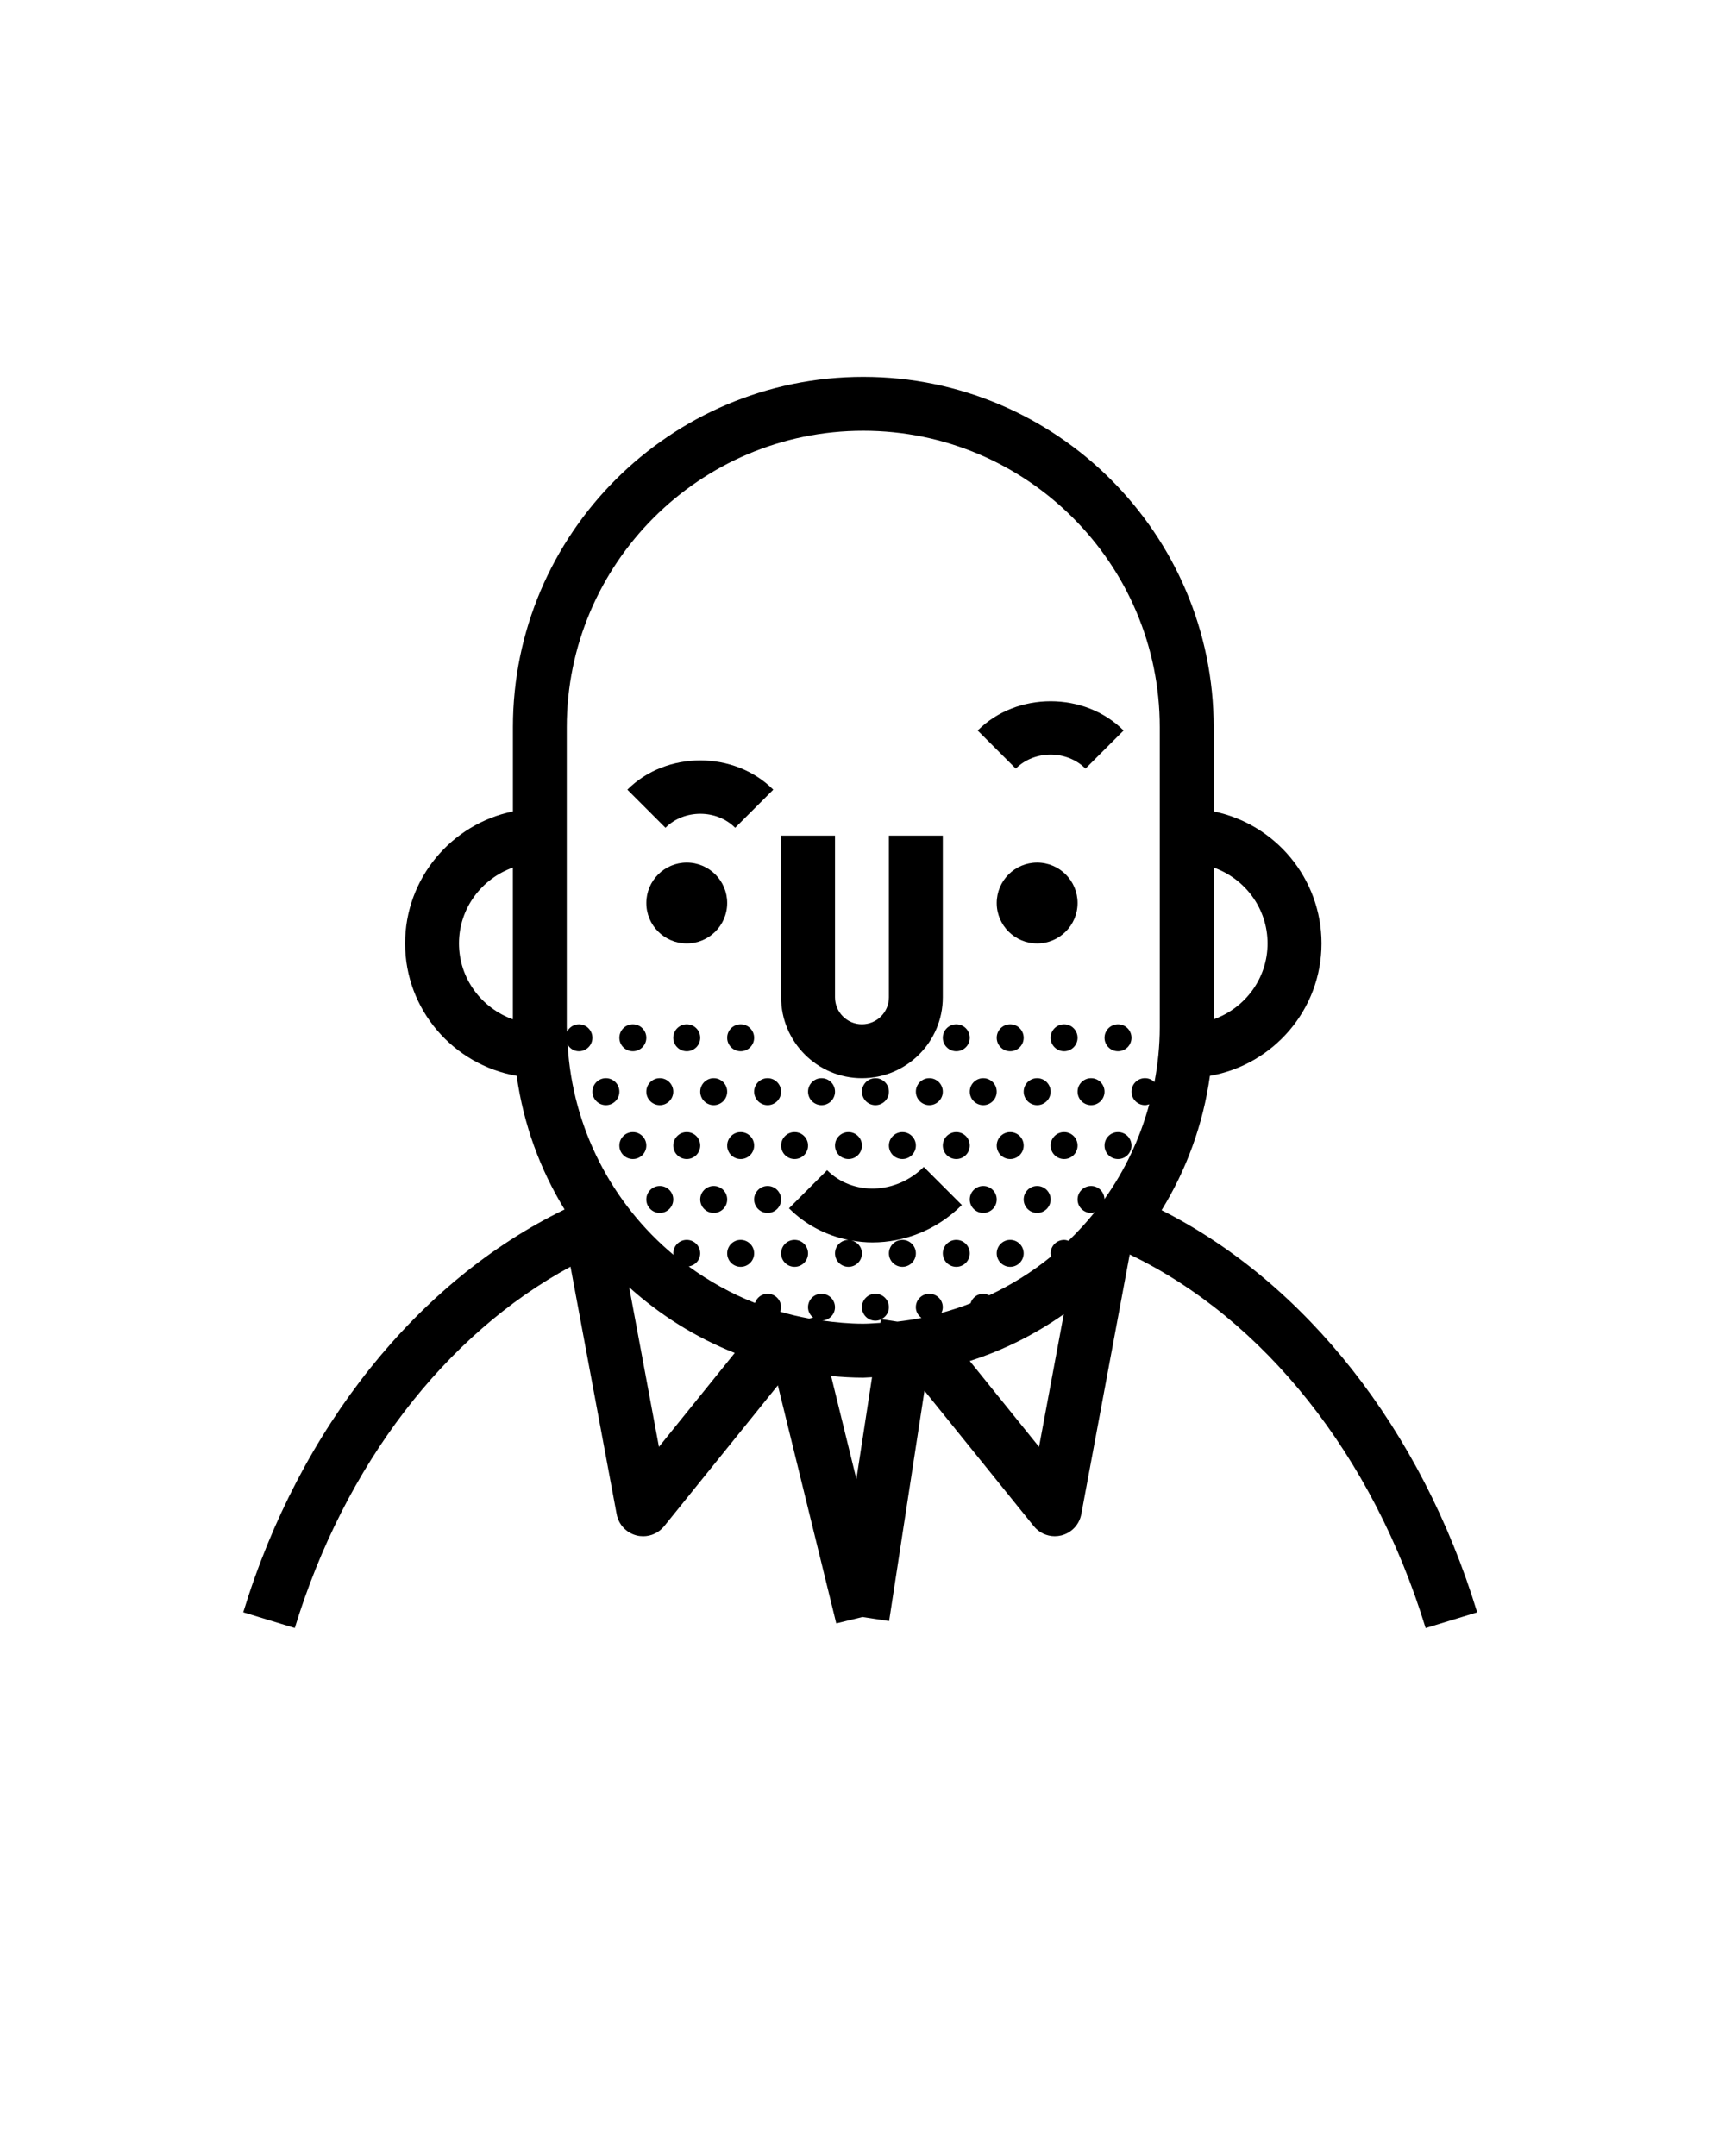 <svg xmlns="http://www.w3.org/2000/svg" xmlns:xlink="http://www.w3.org/1999/xlink" version="1.1" x="0px" y="0px" viewBox="0 0 64 80" enable-background="new 0 0 64 64" xml:space="preserve"><g><g><path d="M43.097,44.905c0.918-1.492,1.541-3.178,1.793-4.985c2.347-0.41,4.14-2.451,4.14-4.913c0-2.414-1.721-4.435-4-4.898    v-3.125c0-7.168-5.832-13-13-13s-13,5.832-13,13v3.125c-2.279,0.464-4,2.484-4,4.898c0,2.462,1.793,4.503,4.14,4.913    c0.251,1.797,0.868,3.475,1.777,4.959c-5.435,2.636-9.826,8.091-11.922,14.946l1.912,0.584c1.849-6.048,5.591-10.901,10.23-13.407    l1.713,9.186c0.072,0.384,0.36,0.69,0.738,0.786c0.081,0.021,0.164,0.03,0.245,0.03c0.298,0,0.586-0.134,0.778-0.372l4.219-5.228    l2.167,8.834L31.999,60l0.988,0.151l1.312-8.546l4.057,5.026c0.192,0.238,0.48,0.372,0.778,0.372c0.081,0,0.164-0.01,0.245-0.03    c0.378-0.096,0.666-0.402,0.738-0.786l1.797-9.638c4.977,2.391,9.024,7.459,10.979,13.862l1.912-0.584    C52.73,53.027,48.427,47.597,43.097,44.905z M47.029,35.007c0,1.302-0.839,2.401-2,2.815v-5.631    C46.19,32.605,47.029,33.705,47.029,35.007z M32.029,15.983c6.065,0,11,4.935,11,11v11.136c0,0.695-0.072,1.373-0.196,2.033    c-0.091-0.09-0.215-0.146-0.353-0.146c-0.276,0-0.5,0.224-0.5,0.5s0.224,0.5,0.5,0.5c0.057,0,0.109-0.015,0.16-0.032    c-0.346,1.28-0.912,2.467-1.663,3.519c-0.008-0.27-0.226-0.486-0.497-0.486c-0.276,0-0.5,0.224-0.5,0.5s0.224,0.5,0.5,0.5    c0.047,0,0.09-0.015,0.133-0.026c-0.3,0.374-0.625,0.727-0.97,1.06c-0.052-0.019-0.105-0.033-0.163-0.033    c-0.276,0-0.5,0.224-0.5,0.5c0,0.04,0.014,0.074,0.022,0.111c-0.699,0.575-1.476,1.055-2.302,1.445    c-0.067-0.033-0.141-0.057-0.221-0.057c-0.225,0-0.408,0.151-0.471,0.355c-0.352,0.137-0.712,0.255-1.08,0.356    c0.031-0.065,0.051-0.136,0.051-0.212c0-0.276-0.224-0.5-0.5-0.5s-0.5,0.224-0.5,0.5c0,0.166,0.086,0.306,0.21,0.396    c-0.294,0.059-0.594,0.103-0.896,0.138l-0.593-0.091c0.164-0.082,0.279-0.247,0.279-0.443c0-0.276-0.224-0.5-0.5-0.5    s-0.5,0.224-0.5,0.5s0.224,0.5,0.5,0.5c0.072,0,0.14-0.017,0.202-0.044l-0.02,0.124c-0.211,0.012-0.42,0.032-0.634,0.032    c-0.518,0-1.022-0.049-1.521-0.118c0.263-0.015,0.473-0.228,0.473-0.494c0-0.276-0.224-0.5-0.5-0.5s-0.5,0.224-0.5,0.5    c0,0.158,0.077,0.293,0.191,0.384l-0.147,0.036c-0.366-0.067-0.725-0.152-1.077-0.255c0.019-0.053,0.033-0.106,0.033-0.165    c0-0.276-0.224-0.5-0.5-0.5c-0.221,0-0.401,0.145-0.468,0.342c-0.882-0.347-1.705-0.806-2.458-1.356    c0.239-0.037,0.426-0.235,0.426-0.485c0-0.276-0.224-0.5-0.5-0.5s-0.5,0.224-0.5,0.5c0,0.021,0.009,0.037,0.012,0.057    c-2.264-1.89-3.747-4.672-3.931-7.799c0.089,0.143,0.239,0.242,0.419,0.242c0.276,0,0.5-0.224,0.5-0.5s-0.224-0.5-0.5-0.5    c-0.195,0-0.36,0.115-0.442,0.278c-0.001-0.056-0.009-0.11-0.009-0.166V26.983C21.029,20.918,25.964,15.983,32.029,15.983z     M32.354,51.103l-0.58,3.778l-0.938-3.822c0.394,0.036,0.791,0.061,1.193,0.061C32.139,51.119,32.245,51.105,32.354,51.103z     M17.029,35.007c0-1.302,0.839-2.401,2-2.815v5.631C17.868,37.408,17.029,36.309,17.029,35.007z M24.448,53.687l-1.104-5.922    c1.143,1.03,2.463,1.861,3.917,2.437L24.448,53.687z M38.55,53.687l-2.571-3.186c1.258-0.401,2.429-0.993,3.488-1.735    L38.55,53.687z"/><path d="M34.273,43.3c-1.023,1.021-2.633,1.075-3.586,0.121l-1.414,1.414c0.621,0.621,1.39,1.009,2.202,1.173    c-0.273,0.003-0.495,0.225-0.495,0.499c0,0.276,0.224,0.5,0.5,0.5s0.5-0.224,0.5-0.5c0-0.239-0.171-0.429-0.395-0.479    c0.259,0.045,0.521,0.073,0.783,0.073c1.189,0,2.396-0.465,3.318-1.388L34.273,43.3z"/><path d="M27.276,30.715l1.414-1.414c-1.445-1.447-3.967-1.447-5.414,0l1.414,1.414C25.382,30.023,26.585,30.023,27.276,30.715z"/><path d="M40.273,28.52l1.414-1.414c-1.445-1.447-3.967-1.447-5.414,0l1.414,1.414C38.379,27.828,39.582,27.828,40.273,28.52z"/><circle cx="38.48" cy="33.507" r="1.5"/><circle cx="25.48" cy="33.507" r="1.5"/><circle cx="23.48" cy="38.507" r="0.5"/><circle cx="25.48" cy="38.507" r="0.5"/><circle cx="27.48" cy="38.507" r="0.5"/><circle cx="35.48" cy="38.507" r="0.5"/><circle cx="37.48" cy="38.507" r="0.5"/><circle cx="39.48" cy="38.507" r="0.5"/><circle cx="41.48" cy="38.507" r="0.5"/><circle cx="28.48" cy="40.507" r="0.5"/><circle cx="30.48" cy="40.507" r="0.5"/><circle cx="32.48" cy="40.507" r="0.5"/><circle cx="34.48" cy="40.507" r="0.5"/><circle cx="36.48" cy="40.507" r="0.5"/><circle cx="38.48" cy="40.507" r="0.5"/><circle cx="40.48" cy="40.507" r="0.5"/><circle cx="26.48" cy="40.507" r="0.5"/><circle cx="24.48" cy="40.507" r="0.5"/><circle cx="22.48" cy="40.507" r="0.5"/><circle cx="29.48" cy="42.507" r="0.5"/><circle cx="31.48" cy="42.507" r="0.5"/><circle cx="33.48" cy="42.507" r="0.5"/><circle cx="27.48" cy="42.507" r="0.5"/><circle cx="25.48" cy="42.507" r="0.5"/><circle cx="23.48" cy="42.507" r="0.5"/><circle cx="28.48" cy="44.507" r="0.5"/><circle cx="26.48" cy="44.507" r="0.5"/><circle cx="24.48" cy="44.507" r="0.5"/><circle cx="38.48" cy="44.507" r="0.5"/><circle cx="36.48" cy="44.507" r="0.5"/><circle cx="37.48" cy="46.507" r="0.5"/><circle cx="35.48" cy="46.507" r="0.5"/><circle cx="33.48" cy="46.507" r="0.5"/><circle cx="29.48" cy="46.507" r="0.5"/><circle cx="27.48" cy="46.507" r="0.5"/><circle cx="35.48" cy="42.507" r="0.5"/><circle cx="37.48" cy="42.507" r="0.5"/><circle cx="39.48" cy="42.507" r="0.5"/><circle cx="41.48" cy="42.507" r="0.5"/><path d="M31.979,40.007c1.654,0,3.001-1.346,3.001-3v-6h-2v6c0,0.552-0.449,1-1.001,1c-0.551,0-0.999-0.448-0.999-1v-6h-2v6    C28.98,38.661,30.326,40.007,31.979,40.007z"/></g></g></svg>
